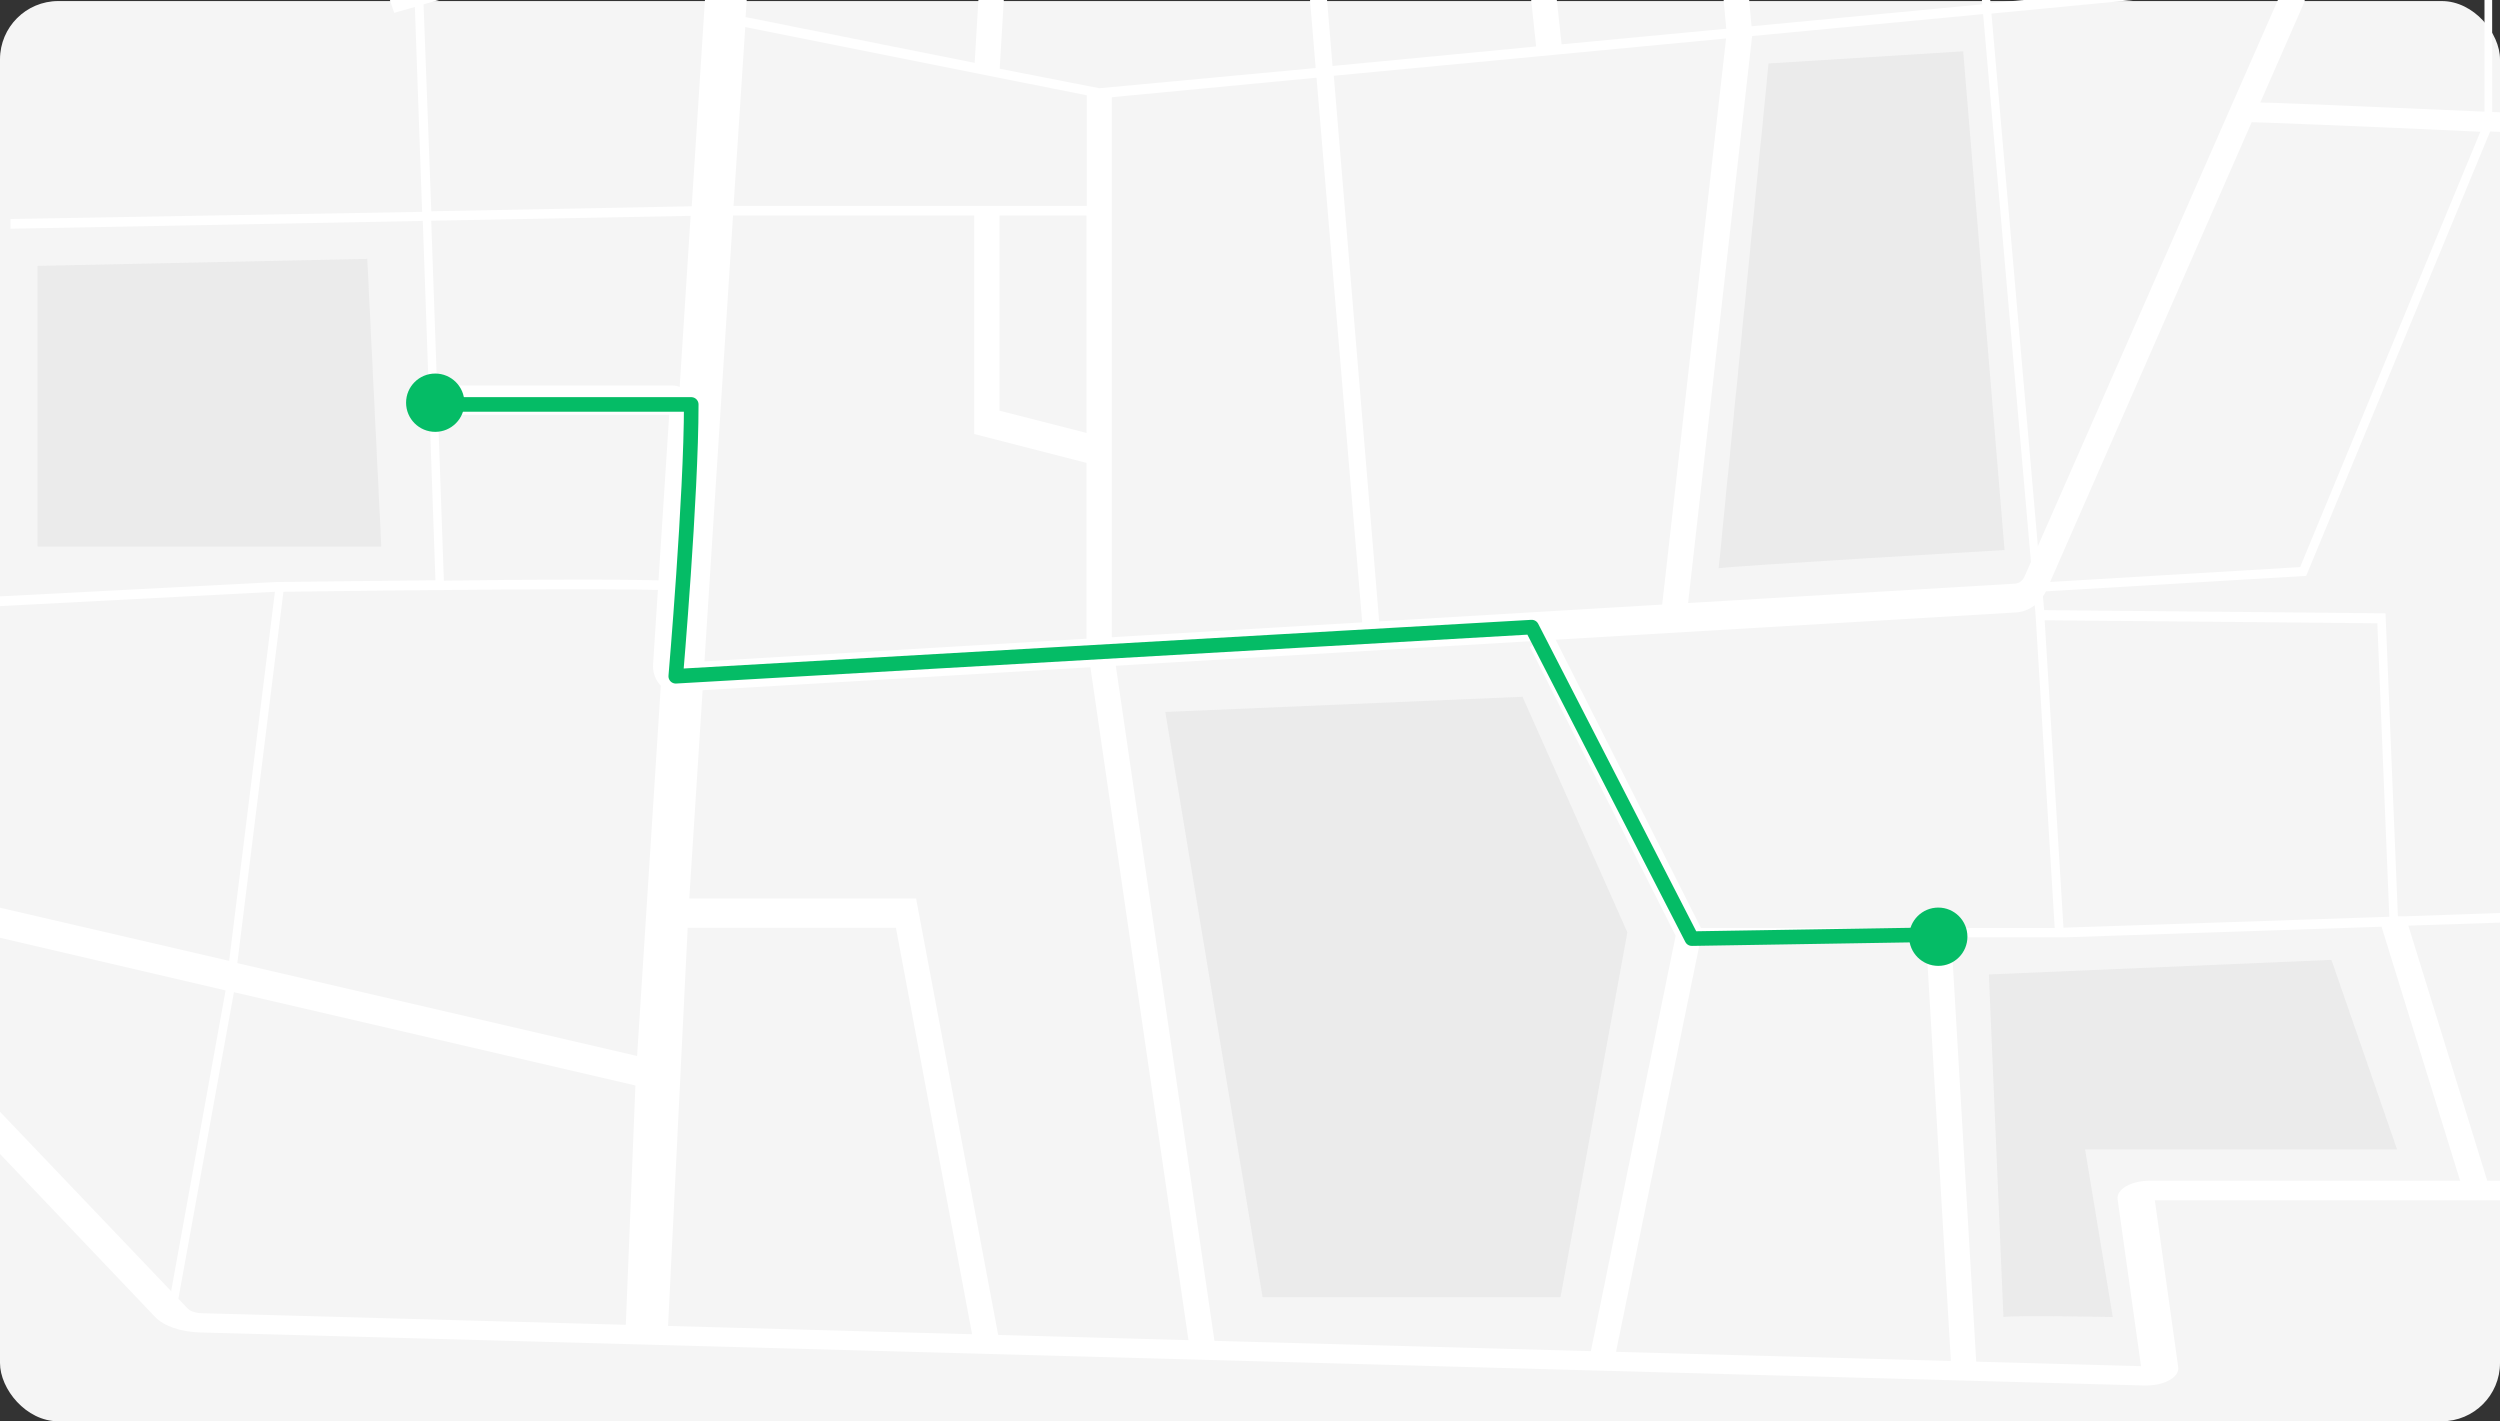 <svg width="343" height="195" viewBox="0 0 343 195" fill="none" xmlns="http://www.w3.org/2000/svg">
<rect x="0" y="0" width="343" height="195" fill="#333333" stroke="none"/>
<g clip-path="url(#clip0_17085_159720)">
<rect y="0.145" width="343" height="194.855" rx="8" fill="#F5F5F5"/>
<path d="M344.7 -90.204L342.387 -90.044L343.624 -67.287L308.369 -66.069L307.212 -90.164L306.056 -90.084L307.212 -65.989L277.775 -64.998L267.157 -67.957L265.179 -90.633L264.022 -90.633L265.977 -68.291L240.31 -75.439L233.74 -74.703C234.284 -77.929 235.556 -83.913 237.118 -90.766L233.509 -90.766C231.415 -81.543 230.536 -76.805 230.213 -74.302L176.45 -68.278L174.553 -91.034L172.24 -91.034L174.16 -67.983L141.634 -64.329L143.242 -91.101L139.772 -91.101L138.141 -63.847L124.597 -62.334L105.639 -68.425L111.873 -91.181L105.812 -91.181L97.346 -60.139L83.743 -60.768L90.556 -91.262L86.982 -91.262L83.662 -76.443L71.02 -78.906C72.176 -83.351 73.09 -87.487 73.749 -91.329L72.593 -91.329C71.945 -87.563 71.05 -83.498 69.909 -79.134L57.301 -81.584L57.961 -91.396L55.647 -91.396L54.838 -79.348L69.123 -76.805C66.809 -69.657 59.141 -53.847 37.407 -54.611L24.683 -91.811L23.214 -91.811L22.335 -91.409L34.908 -54.624L-19.768 -54.624L-19.768 -53.285L35.383 -53.285L40.68 -37.784L0.266 -14.492C0.954 -13.387 1.403 -12.106 1.573 -10.758L41.964 -34.036L54.086 1.759L56.92 0.955L57.914 29.066L1.434 30.044L1.434 31.382L58.007 30.311L59.742 79.612C51.021 79.693 42.866 79.8 38.344 79.853L37.892 79.853L-20.334 82.879L-20.334 84.217L37.719 81.192L31.438 131.832L-20.485 119.784L-20.485 123.238C-20.485 123.452 -20.485 123.666 -20.485 123.88L30.952 135.888L23.094 179.288L23.846 179.422L24.251 179.422L32.097 136.129L87.178 148.926L85.767 184.133L91.55 184.133L94.35 127.294L122.92 127.294L133.572 184.133L137.135 184.133L125.684 123.265L94.57 123.265L100.573 29.562L133.665 29.562L133.665 59.547L149.072 63.509L149.072 87.912L163.095 184.133L166.646 184.133L152.542 87.604L152.542 13.338L180.626 10.66L187.103 87.858L189.417 87.604L182.997 10.393L236.817 5.279L228.015 83.28L231.485 83.802L240.391 4.944L272.084 1.933L279.29 84.485L281.904 127.321L233.37 127.321L212.92 86.747L209.913 88.769L229.9 128.378L218.112 186.136L221.582 186.136L233.37 128.632L264.242 128.632L267.712 187.608L271.182 187.608L267.712 128.606L283.107 128.606L326.749 127.147L337.922 163.278L341.646 163.278L330.427 126.999L354.208 126.21L355.7 153.665L356.475 153.665L358.013 153.557L356.521 126.129L363.461 125.902L363.461 124.563L356.429 124.791L350.645 18.438C355.156 18.639 359.54 18.839 363.484 19.013L363.484 16.336C359.76 16.162 355.272 15.961 350.495 15.747L349.246 -7.21L363.484 -10.49L363.484 -11.828L349.165 -8.535L346.319 -60.741L363.484 -61.344L363.484 -68.037L344.7 -90.204ZM348.17 15.627C346.123 15.546 344.029 15.453 341.924 15.359L341.924 -5.55L346.909 -6.701L348.17 15.627ZM346.875 -8.04L341.323 -6.701L315.876 -3.583L297.369 -1.829L293.656 -58.854L343.983 -60.608L346.875 -8.04ZM271.251 -21.011L268.637 -51.023L278.816 -50.18L281.326 -23.287L271.251 -21.011ZM271.367 -19.673L293.587 -24.692L295.079 -1.655L273.102 0.433L271.367 -19.673ZM291.366 -58.827L293.517 -25.991L283.628 -23.755L280.933 -52.643L268.429 -53.66L267.793 -60.902L277.173 -58.305L291.366 -58.827ZM211.44 -20.007L234.134 -25.857L236.84 3.94L214.25 6.082L211.44 -20.007ZM234.018 -27.209L211.301 -21.333L206.674 -65.025L230.398 -67.702L234.018 -27.209ZM137.656 -57.288L133.723 8.626L102.296 2.348L102.597 -2.257L102.597 -57.796L103.823 -62.187L123.995 -55.695L137.656 -57.288ZM37.812 -53.272C43.768 -53.205 63.478 -54.718 70.198 -76.591L83.003 -74.074L79.972 -60.474L42.693 -38.975L37.812 -53.272ZM43.965 -35.254L81.846 -57.06L96.883 -56.364L96.883 -13.033L55.601 -1.401L43.965 -35.254ZM58.111 0.594L96.883 -10.276L96.883 -2.565L94.905 28.303L59.175 28.986L58.111 0.594ZM59.164 30.284L94.754 29.615L91.55 79.666C85.767 79.452 72.94 79.492 60.899 79.666L59.164 30.284ZM32.56 132.14L38.887 81.192C57.163 80.938 83.061 80.71 91.504 80.964L87.41 144.883L32.56 132.14ZM102.25 3.713L149.107 13.083L149.107 28.25L100.642 28.25L102.25 3.713ZM137.135 56.347L137.135 29.575L149.072 29.575L149.072 59.399L137.135 56.347ZM150.83 12.106L137.158 9.429L141.16 -57.569L174.646 -61.317L180.51 9.335L150.83 12.106ZM176.948 -61.625L203.193 -64.57L210.757 6.377L182.824 9.054L176.948 -61.625ZM240.31 3.606L233.879 -67.997L239.894 -68.679L266.625 -61.237L271.968 0.594L240.31 3.606ZM316.072 -2.257L340.872 -5.296L340.872 15.319C332.682 14.957 324.505 14.609 318.363 14.355C307.351 13.913 307.351 13.913 306.981 14.757L308.068 15.399L308.068 16.738C309.028 16.738 324.146 17.313 340.305 18.076L315.575 77.805L280.03 79.92L273.229 1.866L316.072 -2.257ZM280.528 85.101L326.17 85.516L327.813 125.781L283.107 127.28L280.528 85.101ZM330.045 125.714L328.992 125.714L327.292 84.15L280.458 83.709L280.227 81.165L316.408 79.01L341.646 18.036C343.89 18.13 346.146 18.237 348.39 18.331L354.173 124.871L330.045 125.714Z" fill="white"/>
<path d="M330.672 -60.597L314.359 -59.793L316.689 -3.398C316.752 -1.919 316.479 -0.448 315.897 0.873L280.834 80.855C280.433 81.766 279.829 82.539 279.084 83.096C278.339 83.653 277.48 83.975 276.592 84.027L92.794 94.91C92.362 94.933 91.931 94.851 91.529 94.669C91.128 94.487 90.764 94.208 90.463 93.853C90.166 93.499 89.936 93.079 89.787 92.618C89.639 92.157 89.575 91.666 89.601 91.175L91.815 56.907L59.187 56.907L59.187 52.891L92.258 52.891C92.682 52.889 93.102 52.987 93.491 53.181C93.88 53.374 94.23 53.659 94.518 54.016C94.807 54.374 95.028 54.796 95.168 55.257C95.308 55.717 95.365 56.206 95.334 56.693L93.12 90.948L276.452 80.078C276.724 80.062 276.988 79.965 277.216 79.796C277.445 79.627 277.632 79.392 277.757 79.115L312.914 -0.881C313.226 -1.574 313.37 -2.351 313.333 -3.13L310.933 -59.994C310.91 -60.463 310.969 -60.932 311.107 -61.373C311.245 -61.815 311.459 -62.22 311.737 -62.564C312.01 -62.909 312.341 -63.189 312.709 -63.386C313.077 -63.584 313.475 -63.696 313.881 -63.716L330.579 -64.532L330.672 -60.597Z" fill="white"/>
<path d="M-51.055 86.106L-27.376 86.643L-30.759 124.354C-30.849 125.342 -30.453 126.326 -29.609 127.209L21.285 180.691C21.867 181.301 22.743 181.818 23.824 182.19C24.905 182.563 26.153 182.778 27.441 182.813L294.221 190.09C294.847 190.106 295.473 190.05 296.056 189.929C296.639 189.807 297.166 189.621 297.604 189.383C298.035 189.147 298.369 188.866 298.585 188.557C298.8 188.249 298.892 187.921 298.855 187.593L295.642 164.678L343 164.678L343 161.993L294.999 161.993C294.383 161.991 293.774 162.057 293.209 162.186C292.644 162.316 292.137 162.506 291.718 162.745C291.299 162.984 290.978 163.267 290.774 163.575C290.571 163.883 290.489 164.209 290.534 164.535L293.747 187.441L27.644 180.172C27.25 180.162 26.867 180.096 26.535 179.983C26.203 179.87 25.932 179.713 25.75 179.528L-25.279 126.036C-25.731 125.573 -25.942 125.054 -25.888 124.533L-22.404 86.508C-22.37 86.195 -22.456 85.882 -22.657 85.586C-22.857 85.291 -23.168 85.02 -23.57 84.79C-23.968 84.559 -24.447 84.372 -24.981 84.24C-25.515 84.108 -26.094 84.033 -26.683 84.02L-50.92 83.474L-51.055 86.106Z" fill="white"/>
<path d="M50.391 35.517L5.148 36.48L5.148 74.985L52.316 74.985L50.391 35.517Z" fill="#EBEBEB"/>
<path d="M59.714 59.251C61.923 59.251 63.714 57.46 63.714 55.251C63.714 53.042 61.923 51.251 59.714 51.251C57.505 51.251 55.714 53.042 55.714 55.251C55.714 57.46 57.505 59.251 59.714 59.251Z" fill="#05BC66"/>
<path d="M265.931 132.519C268.14 132.519 269.931 130.728 269.931 128.519C269.931 126.31 268.14 124.519 265.931 124.519C263.722 124.519 261.931 126.31 261.931 128.519C261.931 130.728 263.722 132.519 265.931 132.519Z" fill="#05BC66"/>
<path d="M59.714 55.489H94.839C94.839 68.046 92.713 92.783 92.713 92.783L210.15 86.04L232.116 128.779L265.931 128.234" stroke="#05BC66" stroke-width="2" stroke-linecap="round" stroke-linejoin="round"/>
<path d="M208.887 95.595L159.878 97.681L173.225 177.971L214.1 177.971L223.276 127.92L208.887 95.595Z" fill="#EBEBEB"/>
<path d="M235.804 77.966C237.236 77.671 275.023 75.463 275.023 75.463L269.349 7.038L242.647 8.707L235.804 77.966Z" fill="#EBEBEB"/>
<path d="M274.872 180.698C276.198 180.425 289.873 180.698 289.873 180.698L286.073 157.697L328.876 157.697L319.875 131.695L272.872 133.695L274.872 180.698Z" fill="#EBEBEB"/>
</g>
<defs>
<clipPath id="clip0_17085_159720">
<rect width="195" height="343" fill="white" transform="translate(0 195) rotate(-90)"/>
</clipPath>
</defs>
</svg>
